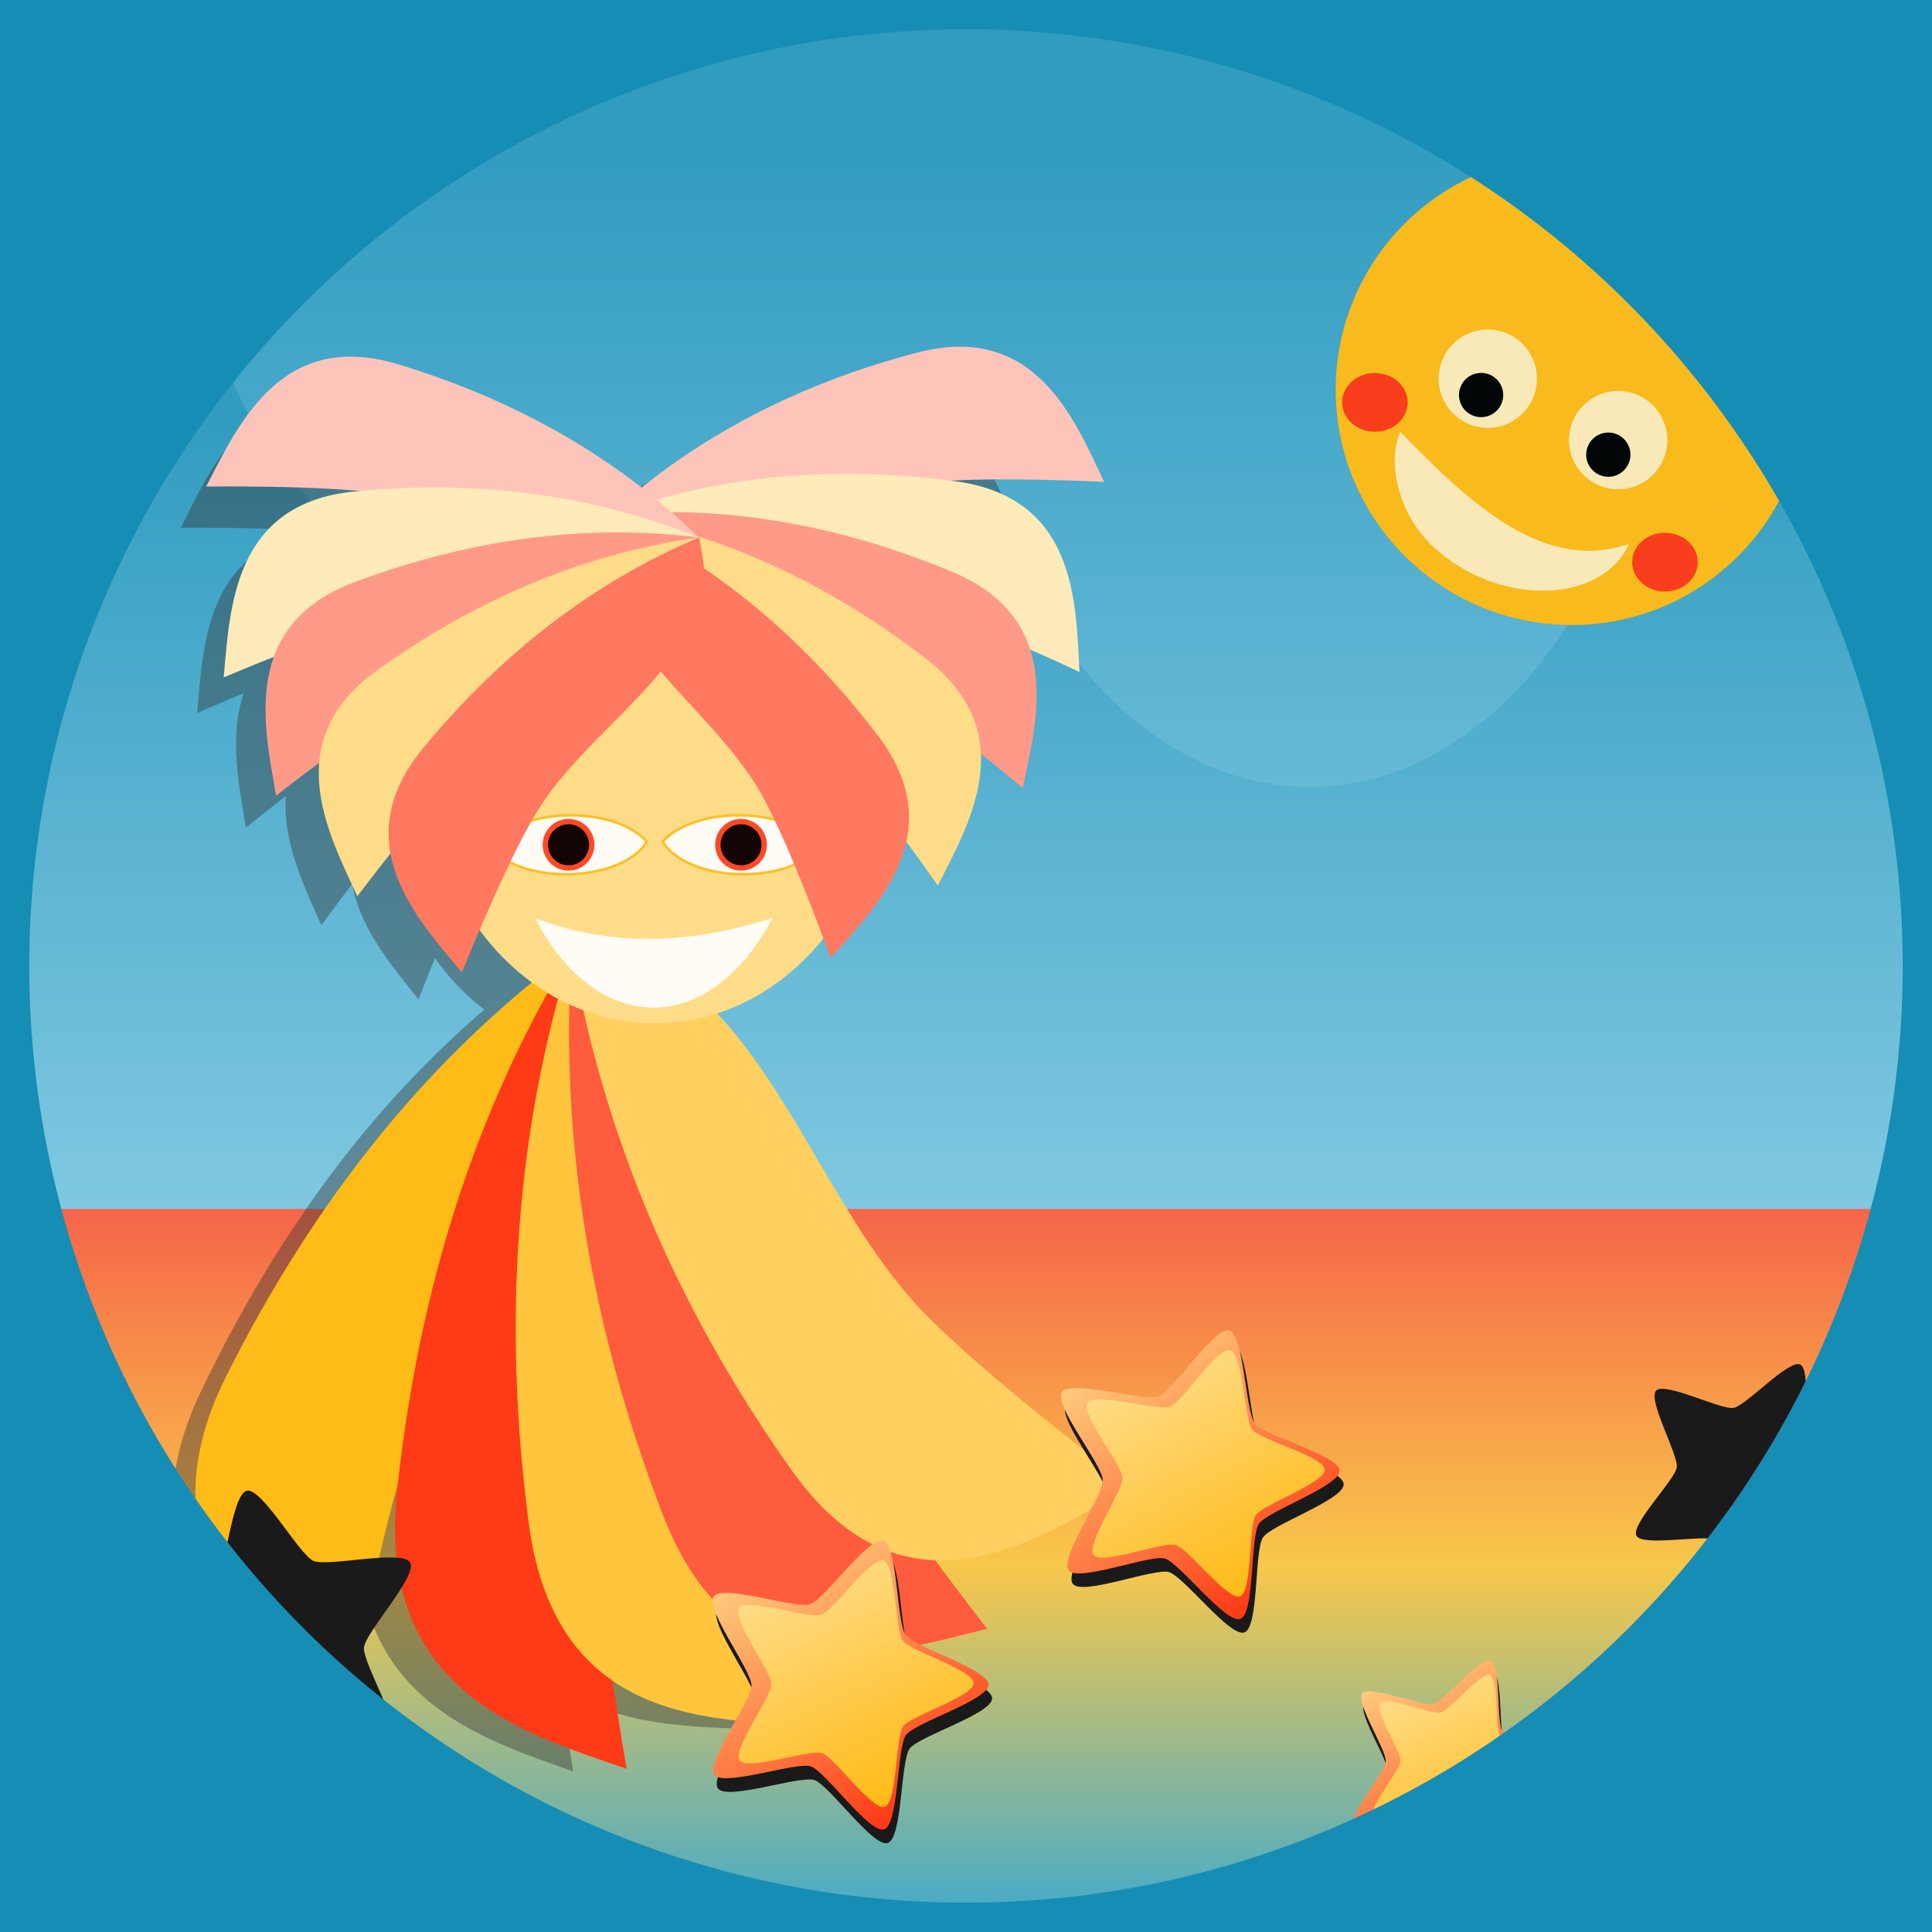 <svg width="330" height="330" version="1.1" viewBox="0 0 87.312 87.313" xmlns="http://www.w3.org/2000/svg" xmlns:xlink="http://www.w3.org/1999/xlink">
 <defs>
  <linearGradient id="b" x1="-34.131" x2="-34.131" y1="141.42" y2="173.7" gradientTransform="matrix(3.756,0,0,4.138,232.54,-436.01)" gradientUnits="userSpaceOnUse">
   <stop stop-color="#168db5" offset="0"/>
   <stop stop-color="#b6e6f7" offset="1"/>
  </linearGradient>
  <filter id="c" x="-.535" y="-.535" width="2.07" height="2.07" color-interpolation-filters="sRGB">
   <feGaussianBlur stdDeviation="11.384"/>
  </filter>
  <filter id="a" x="-.822" y="-.918" width="2.645" height="2.836" color-interpolation-filters="sRGB">
   <feGaussianBlur stdDeviation="3.068"/>
  </filter>
  <filter id="d" x="-.012" y="-.029" width="1.024" height="1.058" color-interpolation-filters="sRGB">
   <feGaussianBlur stdDeviation="3.917"/>
  </filter>
  <linearGradient id="k" x1="105.43" x2="105.43" y1="144.17" y2="152.66" gradientTransform="matrix(2,0,0,1,-105,4.233)" gradientUnits="userSpaceOnUse">
   <stop stop-color="#ff5b3d" offset="0"/>
   <stop stop-color="#ffc63d" offset=".5"/>
   <stop stop-color="#36a6cb" offset="1"/>
  </linearGradient>
  <filter id="h" x="-.005" y="-.115" width="1.009" height="1.229" color-interpolation-filters="sRGB">
   <feGaussianBlur stdDeviation="0.404"/>
  </filter>
  <filter id="g" x="-.06" y="-.063" width="1.12" height="1.125" color-interpolation-filters="sRGB">
   <feGaussianBlur stdDeviation="0.347"/>
  </filter>
  <linearGradient id="j" x1="145.28" x2="131.74" y1="265.62" y2="258.02" gradientUnits="userSpaceOnUse">
   <stop stop-color="#ff3a16" offset="0"/>
   <stop stop-color="#ffdc88" offset="1"/>
  </linearGradient>
  <linearGradient id="l" x1="133.62" x2="145.11" y1="258.19" y2="266.36" gradientUnits="userSpaceOnUse">
   <stop stop-color="#ffdc88" offset="0"/>
   <stop stop-color="#ffbb16" offset="1"/>
  </linearGradient>
  <linearGradient id="f" x1="145.28" x2="131.74" y1="265.62" y2="258.02" gradientUnits="userSpaceOnUse" xlink:href="#j"/>
  <linearGradient id="e" x1="133.62" x2="145.11" y1="258.19" y2="266.36" gradientUnits="userSpaceOnUse" xlink:href="#l"/>
  <filter id="i" x="-.03" y="-.02" width="1.06" height="1.04" color-interpolation-filters="sRGB">
   <feGaussianBlur stdDeviation="0.533"/>
  </filter>
 </defs>
 <g transform="translate(0 -209.69)">
  <g transform="matrix(.412 0 0 .55 7.9581e-7 133.65)">
   <rect x="-2.5431e-6" y="138.25" width="211.67" height="158.75" fill="url(#b)"/>
  </g>
  <path transform="matrix(.134 0 0 -.134 -7.199 281.72)" d="m498.15 272.19c-21.692-0.73-43.106 7.067-61.896 22.537-15.153 12.558-28.158 29.764-38.074 50.371-40.415-15.838-83.346-12.171-108.25 11.455-0.152-0.133-0.304-0.265-0.457-0.396-36.576-30.113-81.639-30.113-118.21 0-15.746 13.044-29.166 31.1-39.213 52.758-24.83-3.773-49.861 3.763-71.502 21.527-36.576 30.112-59.107 85.762-59.107 145.99 260.11 54.119 533.83-32.75 797.14-36.428-2.6e-4 -60.225-22.532-115.87-59.107-145.99-25.939-21.266-56.567-27.715-85.709-18.047-16.868-9.754-35.087-13.822-53.238-11.887-10.341-28.966-26.334-53.05-46.053-69.354-17.152-14.121-36.518-21.871-56.318-22.537z" fill="#b6e5f7" filter="url(#d)" opacity=".41"/>
  <g transform="matrix(.412 0 0 3.857 .344 -308.44)" filter="url(#h)" opacity=".929">
   <rect x="-.833" y="148.5" width="211.67" height="8.467" fill="url(#k)"/>
  </g>
  <g transform="matrix(.929 0 0 .97 -101.47 12.87)" fill="#333" filter="url(#i)" opacity=".422">
   <path d="m134.62 248.52c-6.507 4.8-11.662 11.286-15.636 19.248-4.013 8.042 1.764 12.677 5.321 15.961 0 0 1.562-8.67 2.968-12.785 2.168-6.345 7.683-11.377 8.351-18.122 0.146-1.472-1.004-4.302-1.004-4.302z"/>
   <path d="m134.62 248.52c-4.379 7.184-6.933 15.358-7.888 24.4-0.964 9.132 5.965 10.984 10.377 12.523 0 0-1.518-8.68-1.623-13.079-0.163-6.784 3.22-13.765 1.533-20.287-0.368-1.424-2.399-3.556-2.399-3.556z"/>
   <path d="m134.62 248.52c-2.556 8.198-3.118 16.828-1.933 25.836 1.196 9.098 8.321 8.895 12.941 9.113 0 0-3.489-7.948-4.616-12.167-1.738-6.506-0.097-14.221-3.246-20.037-0.687-1.27-3.146-2.745-3.146-2.745z"/>
   <path d="m134.62 248.52c-0.559 8.654 0.91 17.151 4.152 25.512 3.276 8.444 10.11 6.2 14.624 5.082 0 0-5.222-6.674-7.293-10.425-3.194-5.785-3.407-13.709-7.804-18.421-0.96-1.029-3.679-1.747-3.679-1.747z"/>
   <path d="m134.62 248.52c1.477 8.52 4.875 16.305 9.955 23.449 5.131 7.215 11.21 3.082 15.309 0.704 0 0-6.599-4.945-9.474-7.973-4.433-4.669-6.486-12.262-11.83-15.55-1.167-0.718-3.961-0.63-3.961-0.63z"/>
   <path d="m148.65 239.95a10.341 11.819 0 0 1-10.341 11.819 10.341 11.819 0 0 1-10.341-11.819 10.341 11.819 0 0 1 10.341-11.819 10.341 11.819 0 0 1 10.341 11.819z" opacity="1"/>
   <path d="m143.63 247.01c-2.948 5.553-8.059 5.247-10.731 0 3.577 1.378 7.154 1.124 10.731 0z" opacity=".924"/>
   <path d="m134.51 242.37a3.804 2.092 0 0 0-3.636 1.477 3.804 2.092 0 0 0 3.424 1.185 3.804 2.092 0 0 0 3.636-1.477 3.804 2.092 0 0 0-3.425-1.185z" opacity=".924"/>
   <path d="m135.58 243.7a1.17 1.17 0 0 1-1.17 1.17 1.17 1.17 0 0 1-1.17-1.17 1.17 1.17 0 0 1 1.17-1.17 1.17 1.17 0 0 1 1.17 1.17z" opacity=".924"/>
   <path d="m135.34 243.7a0.929 0.929 0 0 1-0.929 0.929 0.929 0.929 0 0 1-0.929-0.929 0.929 0.929 0 0 1 0.929-0.929 0.929 0.929 0 0 1 0.929 0.929z" opacity=".924"/>
   <path d="m142.1 242.37a3.804 2.092 0 0 1 3.636 1.477 3.804 2.092 0 0 1-3.424 1.185 3.804 2.092 0 0 1-3.636-1.477 3.804 2.092 0 0 1 3.425-1.185z" opacity=".924"/>
   <path d="m143.38 243.7a1.17 1.17 0 0 1-1.17 1.17 1.17 1.17 0 0 1-1.17-1.17 1.17 1.17 0 0 1 1.17-1.17 1.17 1.17 0 0 1 1.17 1.17z" opacity=".924"/>
   <path d="m143.13 243.7a0.929 0.929 0 0 1-0.929 0.929 0.929 0.929 0 0 1-0.929-0.929 0.929 0.929 0 0 1 0.929-0.929 0.929 0.929 0 0 1 0.929 0.929z" opacity=".924"/>
   <path d="m136.24 228.74c3.891-3.521 8.547-5.911 13.873-7.311 5.379-1.414 7.139 3.039 8.475 5.845 0 0-5.341-0.276-7.986 0.026-4.078 0.465-7.942 3.306-12.007 2.736-0.887-0.125-2.355-1.296-2.355-1.296z"/>
   <path d="m136.24 228.74c4.937-1.78 10.151-2.224 15.61-1.498 5.513 0.734 5.451 5.522 5.622 8.624 0 0-4.837-2.283-7.398-3.007-3.95-1.117-8.602 0.044-12.146-2.027-0.774-0.452-1.687-2.093-1.687-2.093z"/>
   <path d="m136.24 228.74c5.229-0.442 10.381 0.479 15.465 2.594 5.135 2.136 3.836 6.744 3.198 9.785 0 0-4.081-3.457-6.368-4.82-3.526-2.102-8.32-2.184-11.208-5.101-0.63-0.637-1.088-2.458-1.088-2.458z"/>
   <path d="m136.24 228.74c5.165 0.927 9.903 3.15 14.267 6.508 4.408 3.392 1.96 7.507 0.557 10.28 0 0-3.047-4.395-4.903-6.304-2.862-2.943-7.472-4.263-9.506-7.828-0.444-0.778-0.415-2.656-0.415-2.656z"/>
   <path d="m136.24 228.74c4.75 2.232 8.751 5.606 12.097 9.979 3.38 4.417-0.05 7.759-2.123 10.074 0 0-1.806-5.034-3.105-7.358-2.003-3.583-6.114-6.051-7.156-10.022-0.227-0.867 0.287-2.673 0.287-2.673z"/>
   <path d="m140.3 229.8c-3.757-3.664-8.32-6.226-13.59-7.824-5.322-1.614-7.247 2.77-8.688 5.524 0 0 5.348-0.076 7.979 0.325 4.058 0.618 7.812 3.601 11.896 3.183 0.891-0.091 2.402-1.207 2.402-1.207z"/>
   <path d="m140.3 229.8c-4.867-1.964-10.061-2.602-15.543-2.08-5.537 0.527-5.654 5.314-5.941 8.408 0 0 4.919-2.1 7.505-2.729 3.989-0.969 8.595 0.366 12.214-1.571 0.79-0.423 1.764-2.028 1.764-2.028z"/>
   <path d="m140.3 229.8c-5.209-0.637-10.392 0.091-15.552 2.014-5.212 1.942-4.085 6.596-3.562 9.659 0 0 4.207-3.302 6.543-4.578 3.602-1.968 8.396-1.871 11.391-4.679 0.654-0.613 1.179-2.416 1.179-2.416z"/>
   <path d="m140.3 229.8c-5.197 0.733-10.014 2.777-14.501 5.97-4.531 3.225-2.239 7.429-0.941 10.252 0 0 3.21-4.278 5.136-6.116 2.97-2.834 7.626-3.981 9.792-7.467 0.473-0.761 0.514-2.639 0.514-2.639z"/>
   <path d="m140.3 229.8c-4.83 2.053-8.954 5.274-12.461 9.52-3.542 4.288-0.24 7.755 1.745 10.146 0 0 1.993-4.963 3.378-7.237 2.135-3.506 6.336-5.819 7.525-9.747 0.26-0.858-0.187-2.682-0.187-2.682z"/>
  </g>
  <g transform="matrix(1.339 0 0 1.339 -162.76 225.32)">
   <g transform="matrix(-.676 .901 .811 .751 304.21 -51.588)">
    <path d="m146.24-79.537c5.296-1.579 10.804-1.737 16.5-0.65 5.753 1.098 5.404 6.128 5.4 9.4 0 0-4.95-2.686-7.6-3.6-4.086-1.409-9.046-0.463-12.65-2.85-0.787-0.521-1.65-2.3-1.65-2.3z" fill="#ffbb16"/>
    <path d="m146.24-79.537c5.499 0.549 10.655 2.494 15.512 5.662 4.905 3.2 2.673 7.721 1.428 10.746 0 0-3.56-4.364-5.665-6.215-3.246-2.854-8.194-3.862-10.621-7.439-0.53-0.781-0.653-2.754-0.653-2.754z" fill="#ff3a16"/>
    <path d="m146.24-79.537c5.169 1.953 9.646 5.167 13.518 9.484 3.91 4.36 0.584 8.149-1.402 10.75 0 0-2.309-5.137-3.863-7.47-2.396-3.597-6.915-5.851-8.334-9.934-0.31-0.891 0.082-2.829 0.082-2.829z" fill="#ffc63d"/>
    <path d="m146.24-79.537c4.488 3.225 7.98 7.488 10.603 12.659 2.648 5.224-1.545 8.023-4.137 10.02 0 0-0.901-5.559-1.798-8.215-1.384-4.095-5.165-7.442-5.479-11.753-0.069-0.941 0.811-2.712 0.811-2.712z" fill="#ff5b3d"/>
    <path d="m146.24-79.537c3.5 4.276 5.771 9.298 6.965 14.972 1.206 5.731-3.569 7.349-6.589 8.608 0 0 0.569-5.603 0.389-8.4-0.277-4.314-3.063-8.525-2.251-12.77 0.177-0.927 1.486-2.409 1.486-2.409z" fill="#ffd060"/>
   </g>
   <g transform="matrix(.709 0 0 .709 40.71 57.155)">
    <ellipse cx="145.19" cy="-60.809" rx="10.889" ry="12.445" fill="#ffdc88"/>
    <path d="m150.8-53.375c-3.104 5.848-8.486 5.525-11.3-1e-6 3.767 1.451 7.533 1.184 11.3 1e-6z" fill="#fff" opacity=".924"/>
    <path d="m141.2-58.265a4.005 2.203 0 0 0-3.828 1.556 4.005 2.203 0 0 0 3.606 1.248 4.005 2.203 0 0 0 3.829-1.556 4.005 2.203 0 0 0-3.606-1.248z" fill="#fff" opacity=".924" stroke="#ffbb16" stroke-width=".119"/>
    <g transform="translate(.169 .019)">
     <circle cx="140.92" cy="-56.882" r="1.232" fill="#ff3a16" opacity=".924"/>
     <circle cx="140.92" cy="-56.882" r=".978" opacity=".924"/>
    </g>
    <path d="m149.19-58.265a4.005 2.203 0 0 1 3.828 1.556 4.005 2.203 0 0 1-3.606 1.248 4.005 2.203 0 0 1-3.829-1.556 4.005 2.203 0 0 1 3.606-1.248z" fill="#fff" opacity=".924" stroke="#ffbb16" stroke-width=".119"/>
    <g transform="translate(8.38 .019)">
     <circle cx="140.92" cy="-56.882" r="1.232" fill="#ff3a16" opacity=".924"/>
     <circle cx="140.92" cy="-56.882" r=".978" opacity=".924"/>
    </g>
    <g transform="matrix(-.902 .431 .431 .902 309.25 -63.877)">
     <path d="m146.24-79.537c-5.296-1.579-10.804-1.737-16.5-0.65-5.753 1.098-5.404 6.128-5.4 9.4 0 0 4.95-2.686 7.6-3.6 4.086-1.409 9.046-0.463 12.65-2.85 0.787-0.521 1.65-2.3 1.65-2.3z" fill="#ffc4b9"/>
     <path d="m146.24-79.537c-5.499 0.549-10.655 2.494-15.512 5.662-4.905 3.2-2.673 7.721-1.428 10.746 0 0 3.56-4.364 5.665-6.215 3.246-2.854 8.194-3.862 10.621-7.439 0.53-0.781 0.653-2.754 0.653-2.754z" fill="#ffebb9"/>
     <path d="m146.24-79.537c-5.169 1.953-9.646 5.167-13.518 9.484-3.91 4.36-0.584 8.149 1.402 10.75 0 0 2.309-5.137 3.863-7.47 2.396-3.597 6.915-5.851 8.334-9.934 0.31-0.891-0.082-2.829-0.082-2.829z" fill="#ff9a88"/>
     <path d="m146.24-79.537c-4.488 3.225-7.98 7.488-10.603 12.659-2.648 5.224 1.545 8.023 4.137 10.02 0 0 0.901-5.559 1.798-8.215 1.384-4.095 5.165-7.442 5.479-11.753 0.069-0.941-0.811-2.712-0.811-2.712z" fill="#ffdc88"/>
     <path d="m146.24-79.537c-3.5 4.276-5.771 9.298-6.965 14.972-1.206 5.731 3.569 7.349 6.589 8.608 0 0-0.569-5.603-0.389-8.4 0.277-4.314 3.063-8.525 2.251-12.77-0.177-0.927-1.486-2.409-1.486-2.409z" fill="#ff7960"/>
    </g>
    <g transform="rotate(27.675 130.44 -73.374)">
     <path d="m146.24-79.537c-5.296-1.579-10.804-1.737-16.5-0.65-5.753 1.098-5.404 6.128-5.4 9.4 0 0 4.95-2.686 7.6-3.6 4.086-1.409 9.046-0.463 12.65-2.85 0.787-0.521 1.65-2.3 1.65-2.3z" fill="#ffc4b9"/>
     <path d="m146.24-79.537c-5.499 0.549-10.655 2.494-15.512 5.662-4.905 3.2-2.673 7.721-1.428 10.746 0 0 3.56-4.364 5.665-6.215 3.246-2.854 8.194-3.862 10.621-7.439 0.53-0.781 0.653-2.754 0.653-2.754z" fill="#ffebb9"/>
     <path d="m146.24-79.537c-5.169 1.953-9.646 5.167-13.518 9.484-3.91 4.36-0.584 8.149 1.402 10.75 0 0 2.309-5.137 3.863-7.47 2.396-3.597 6.915-5.851 8.334-9.934 0.31-0.891-0.082-2.829-0.082-2.829z" fill="#ff9a88"/>
     <path d="m146.24-79.537c-4.488 3.225-7.98 7.488-10.603 12.659-2.648 5.224 1.545 8.023 4.137 10.02 0 0 0.901-5.559 1.798-8.215 1.384-4.095 5.165-7.442 5.479-11.753 0.069-0.941-0.811-2.712-0.811-2.712z" fill="#ffdc88"/>
     <path d="m146.24-79.537c-3.5 4.276-5.771 9.298-6.965 14.972-1.206 5.731 3.569 7.349 6.589 8.608 0 0-0.569-5.603-0.389-8.4 0.277-4.314 3.063-8.525 2.251-12.77-0.177-0.927-1.486-2.409-1.486-2.409z" fill="#ff7960"/>
    </g>
   </g>
  </g>
  <g transform="translate(.378 1.323)" opacity=".963">
   <circle transform="matrix(.416 0 0 .416 -2.11 211.6)" cx="174.93" cy="34.603" r="25.524" fill="#ffbb16" filter="url(#c)"/>
   <g stroke-width=".416">
    <circle cx="70.595" cy="225.98" r="10.608" fill="#ffbb16"/>
    <path d="m73.238 232.95c-0.597 1.342-2.125 2.147-4.01 2.112-1.884-0.035-3.838-0.904-5.125-2.28-1.287-1.376-1.796-3.55-1.199-4.892 3.145 3.207 6.459 6.381 10.334 5.061z" fill="#ffebb9"/>
    <circle transform="rotate(7.365)" cx="95.213" cy="215.05" r="2.222" fill="#ffebb9"/>
    <circle transform="rotate(-11.07)" cx="21.883" cy="234.79" r="1"/>
    <circle transform="rotate(.279)" cx="73.86" cy="227.9" r="2.222" fill="#ffebb9"/>
    <circle transform="rotate(.279)" cx="73.42" cy="228.56" r="1"/>
   </g>
   <ellipse transform="matrix(.331 0 0 .331 13.227 216.08)" cx="186.22" cy="53.451" rx="4.477" ry="4.009" fill="#ff3a16" filter="url(#a)"/>
   <ellipse transform="matrix(.331 0 0 .331 .119 208.86)" cx="186.22" cy="53.451" rx="4.477" ry="4.009" fill="#ff3a16" filter="url(#a)"/>
  </g>
  <g transform="matrix(2.16 .609 -.609 2.16 -75.057 242.24)">
   <g transform="translate(-.65 .884)">
    <path transform="matrix(.411 .079 -.079 .411 23.706 -120.38)" d="m144.43 267.37c-0.509 0.543-3.82-1.104-4.551-0.964-0.732 0.14-3.203 2.894-3.877 2.578-0.674-0.316-0.13-3.975-0.489-4.627-0.359-0.653-3.742-2.152-3.65-2.891 0.092-0.739 3.74-1.352 4.249-1.895 0.51-0.543 0.89-4.224 1.622-4.365 0.731-0.14 2.442 3.139 3.115 3.456 0.674 0.317 4.293-0.459 4.652 0.194 0.359 0.652-2.231 3.292-2.324 4.031-0.093 0.739 1.763 3.941 1.254 4.484z" fill="#1a1a1a" filter="url(#g)"/>
    <path transform="matrix(.411 .079 -.079 .411 23.552 -120.62)" d="m144.43 267.37c-0.509 0.543-3.82-1.104-4.551-0.964-0.732 0.14-3.203 2.894-3.877 2.578-0.674-0.316-0.13-3.975-0.489-4.627-0.359-0.653-3.742-2.152-3.65-2.891 0.092-0.739 3.74-1.352 4.249-1.895 0.51-0.543 0.89-4.224 1.622-4.365 0.731-0.14 2.442 3.139 3.115 3.456 0.674 0.317 4.293-0.459 4.652 0.194 0.359 0.652-2.231 3.292-2.324 4.031-0.093 0.739 1.763 3.941 1.254 4.484z" fill="url(#f)"/>
    <path transform="matrix(.351 .067 -.067 .351 28.882 -103.28)" d="m144.43 267.37c-0.509 0.543-3.82-1.104-4.551-0.964-0.732 0.14-3.203 2.894-3.877 2.578-0.674-0.316-0.13-3.975-0.489-4.627-0.359-0.653-3.742-2.152-3.65-2.891 0.092-0.739 3.74-1.352 4.249-1.895 0.51-0.543 0.89-4.224 1.622-4.365 0.731-0.14 2.442 3.139 3.115 3.456 0.674 0.317 4.293-0.459 4.652 0.194 0.359 0.652-2.231 3.292-2.324 4.031-0.093 0.739 1.763 3.941 1.254 4.484z" fill="url(#e)"/>
   </g>
  </g>
  <g transform="matrix(1.66 .799 -.799 1.66 -20.395 230)">
   <g transform="translate(-.65 .884)">
    <path transform="matrix(.411 .079 -.079 .411 23.706 -120.38)" d="m144.43 267.37c-0.509 0.543-3.82-1.104-4.551-0.964-0.732 0.14-3.203 2.894-3.877 2.578-0.674-0.316-0.13-3.975-0.489-4.627-0.359-0.653-3.742-2.152-3.65-2.891 0.092-0.739 3.74-1.352 4.249-1.895 0.51-0.543 0.89-4.224 1.622-4.365 0.731-0.14 2.442 3.139 3.115 3.456 0.674 0.317 4.293-0.459 4.652 0.194 0.359 0.652-2.231 3.292-2.324 4.031-0.093 0.739 1.763 3.941 1.254 4.484z" fill="#1a1a1a" filter="url(#g)"/>
    <path transform="matrix(.411 .079 -.079 .411 23.552 -120.62)" d="m144.43 267.37c-0.509 0.543-3.82-1.104-4.551-0.964-0.732 0.14-3.203 2.894-3.877 2.578-0.674-0.316-0.13-3.975-0.489-4.627-0.359-0.653-3.742-2.152-3.65-2.891 0.092-0.739 3.74-1.352 4.249-1.895 0.51-0.543 0.89-4.224 1.622-4.365 0.731-0.14 2.442 3.139 3.115 3.456 0.674 0.317 4.293-0.459 4.652 0.194 0.359 0.652-2.231 3.292-2.324 4.031-0.093 0.739 1.763 3.941 1.254 4.484z" fill="url(#f)"/>
    <path transform="matrix(.351 .067 -.067 .351 28.882 -103.28)" d="m144.43 267.37c-0.509 0.543-3.82-1.104-4.551-0.964-0.732 0.14-3.203 2.894-3.877 2.578-0.674-0.316-0.13-3.975-0.489-4.627-0.359-0.653-3.742-2.152-3.65-2.891 0.092-0.739 3.74-1.352 4.249-1.895 0.51-0.543 0.89-4.224 1.622-4.365 0.731-0.14 2.442 3.139 3.115 3.456 0.674 0.317 4.293-0.459 4.652 0.194 0.359 0.652-2.231 3.292-2.324 4.031-0.093 0.739 1.763 3.941 1.254 4.484z" fill="url(#e)"/>
   </g>
  </g>
  <g transform="matrix(2.137 .685 -.685 2.137 -89.632 247.14)">
   <g transform="translate(-.65 .884)">
    <path transform="matrix(.411 .079 -.079 .411 23.706 -120.38)" d="m144.43 267.37c-0.509 0.543-3.82-1.104-4.551-0.964-0.732 0.14-3.203 2.894-3.877 2.578-0.674-0.316-0.13-3.975-0.489-4.627-0.359-0.653-3.742-2.152-3.65-2.891 0.092-0.739 3.74-1.352 4.249-1.895 0.51-0.543 0.89-4.224 1.622-4.365 0.731-0.14 2.442 3.139 3.115 3.456 0.674 0.317 4.293-0.459 4.652 0.194 0.359 0.652-2.231 3.292-2.324 4.031-0.093 0.739 1.763 3.941 1.254 4.484z" fill="#1a1a1a" filter="url(#g)"/>
    <path transform="matrix(.411 .079 -.079 .411 23.552 -120.62)" d="m144.43 267.37c-0.509 0.543-3.82-1.104-4.551-0.964-0.732 0.14-3.203 2.894-3.877 2.578-0.674-0.316-0.13-3.975-0.489-4.627-0.359-0.653-3.742-2.152-3.65-2.891 0.092-0.739 3.74-1.352 4.249-1.895 0.51-0.543 0.89-4.224 1.622-4.365 0.731-0.14 2.442 3.139 3.115 3.456 0.674 0.317 4.293-0.459 4.652 0.194 0.359 0.652-2.231 3.292-2.324 4.031-0.093 0.739 1.763 3.941 1.254 4.484z" fill="url(#f)"/>
    <path transform="matrix(.351 .067 -.067 .351 28.882 -103.28)" d="m144.43 267.37c-0.509 0.543-3.82-1.104-4.551-0.964-0.732 0.14-3.203 2.894-3.877 2.578-0.674-0.316-0.13-3.975-0.489-4.627-0.359-0.653-3.742-2.152-3.65-2.891 0.092-0.739 3.74-1.352 4.249-1.895 0.51-0.543 0.89-4.224 1.622-4.365 0.731-0.14 2.442 3.139 3.115 3.456 0.674 0.317 4.293-0.459 4.652 0.194 0.359 0.652-2.231 3.292-2.324 4.031-0.093 0.739 1.763 3.941 1.254 4.484z" fill="url(#e)"/>
   </g>
  </g>
  <g transform="matrix(2.192 -.479 .479 2.192 -117.49 313.73)">
   <g transform="translate(-.65 .884)">
    <path transform="matrix(.411 .079 -.079 .411 23.706 -120.38)" d="m144.43 267.37c-0.509 0.543-3.82-1.104-4.551-0.964-0.732 0.14-3.203 2.894-3.877 2.578-0.674-0.316-0.13-3.975-0.489-4.627-0.359-0.653-3.742-2.152-3.65-2.891 0.092-0.739 3.74-1.352 4.249-1.895 0.51-0.543 0.89-4.224 1.622-4.365 0.731-0.14 2.442 3.139 3.115 3.456 0.674 0.317 4.293-0.459 4.652 0.194 0.359 0.652-2.231 3.292-2.324 4.031-0.093 0.739 1.763 3.941 1.254 4.484z" fill="#1a1a1a" filter="url(#g)"/>
    <path transform="matrix(.411 .079 -.079 .411 23.552 -120.62)" d="m144.43 267.37c-0.509 0.543-3.82-1.104-4.551-0.964-0.732 0.14-3.203 2.894-3.877 2.578-0.674-0.316-0.13-3.975-0.489-4.627-0.359-0.653-3.742-2.152-3.65-2.891 0.092-0.739 3.74-1.352 4.249-1.895 0.51-0.543 0.89-4.224 1.622-4.365 0.731-0.14 2.442 3.139 3.115 3.456 0.674 0.317 4.293-0.459 4.652 0.194 0.359 0.652-2.231 3.292-2.324 4.031-0.093 0.739 1.763 3.941 1.254 4.484z" fill="url(#f)"/>
    <path transform="matrix(.351 .067 -.067 .351 28.882 -103.28)" d="m144.43 267.37c-0.509 0.543-3.82-1.104-4.551-0.964-0.732 0.14-3.203 2.894-3.877 2.578-0.674-0.316-0.13-3.975-0.489-4.627-0.359-0.653-3.742-2.152-3.65-2.891 0.092-0.739 3.74-1.352 4.249-1.895 0.51-0.543 0.89-4.224 1.622-4.365 0.731-0.14 2.442 3.139 3.115 3.456 0.674 0.317 4.293-0.459 4.652 0.194 0.359 0.652-2.231 3.292-2.324 4.031-0.093 0.739 1.763 3.941 1.254 4.484z" fill="url(#e)"/>
   </g>
  </g>
  <g transform="matrix(1.548 .616 -.616 1.548 -26.951 254.32)">
   <g transform="translate(-.65 .884)">
    <path transform="matrix(.411 .079 -.079 .411 23.706 -120.38)" d="m144.43 267.37c-0.509 0.543-3.82-1.104-4.551-0.964-0.732 0.14-3.203 2.894-3.877 2.578-0.674-0.316-0.13-3.975-0.489-4.627-0.359-0.653-3.742-2.152-3.65-2.891 0.092-0.739 3.74-1.352 4.249-1.895 0.51-0.543 0.89-4.224 1.622-4.365 0.731-0.14 2.442 3.139 3.115 3.456 0.674 0.317 4.293-0.459 4.652 0.194 0.359 0.652-2.231 3.292-2.324 4.031-0.093 0.739 1.763 3.941 1.254 4.484z" fill="#1a1a1a" filter="url(#g)"/>
    <path transform="matrix(.411 .079 -.079 .411 23.552 -120.62)" d="m144.43 267.37c-0.509 0.543-3.82-1.104-4.551-0.964-0.732 0.14-3.203 2.894-3.877 2.578-0.674-0.316-0.13-3.975-0.489-4.627-0.359-0.653-3.742-2.152-3.65-2.891 0.092-0.739 3.74-1.352 4.249-1.895 0.51-0.543 0.89-4.224 1.622-4.365 0.731-0.14 2.442 3.139 3.115 3.456 0.674 0.317 4.293-0.459 4.652 0.194 0.359 0.652-2.231 3.292-2.324 4.031-0.093 0.739 1.763 3.941 1.254 4.484z" fill="url(#f)"/>
    <path transform="matrix(.351 .067 -.067 .351 28.882 -103.28)" d="m144.43 267.37c-0.509 0.543-3.82-1.104-4.551-0.964-0.732 0.14-3.203 2.894-3.877 2.578-0.674-0.316-0.13-3.975-0.489-4.627-0.359-0.653-3.742-2.152-3.65-2.891 0.092-0.739 3.74-1.352 4.249-1.895 0.51-0.543 0.89-4.224 1.622-4.365 0.731-0.14 2.442 3.139 3.115 3.456 0.674 0.317 4.293-0.459 4.652 0.194 0.359 0.652-2.231 3.292-2.324 4.031-0.093 0.739 1.763 3.941 1.254 4.484z" fill="url(#e)"/>
   </g>
  </g>
  <path d="m1.5e-6 209.69v87.312h87.312v-87.312zm43.656 1.323a42.333 42.333 0 0 1 42.333 42.333 42.333 42.333 0 0 1-42.333 42.333 42.333 42.333 0 0 1-42.333-42.333 42.333 42.333 0 0 1 42.333-42.333z" fill="#168db5"/>
 </g>
</svg>
